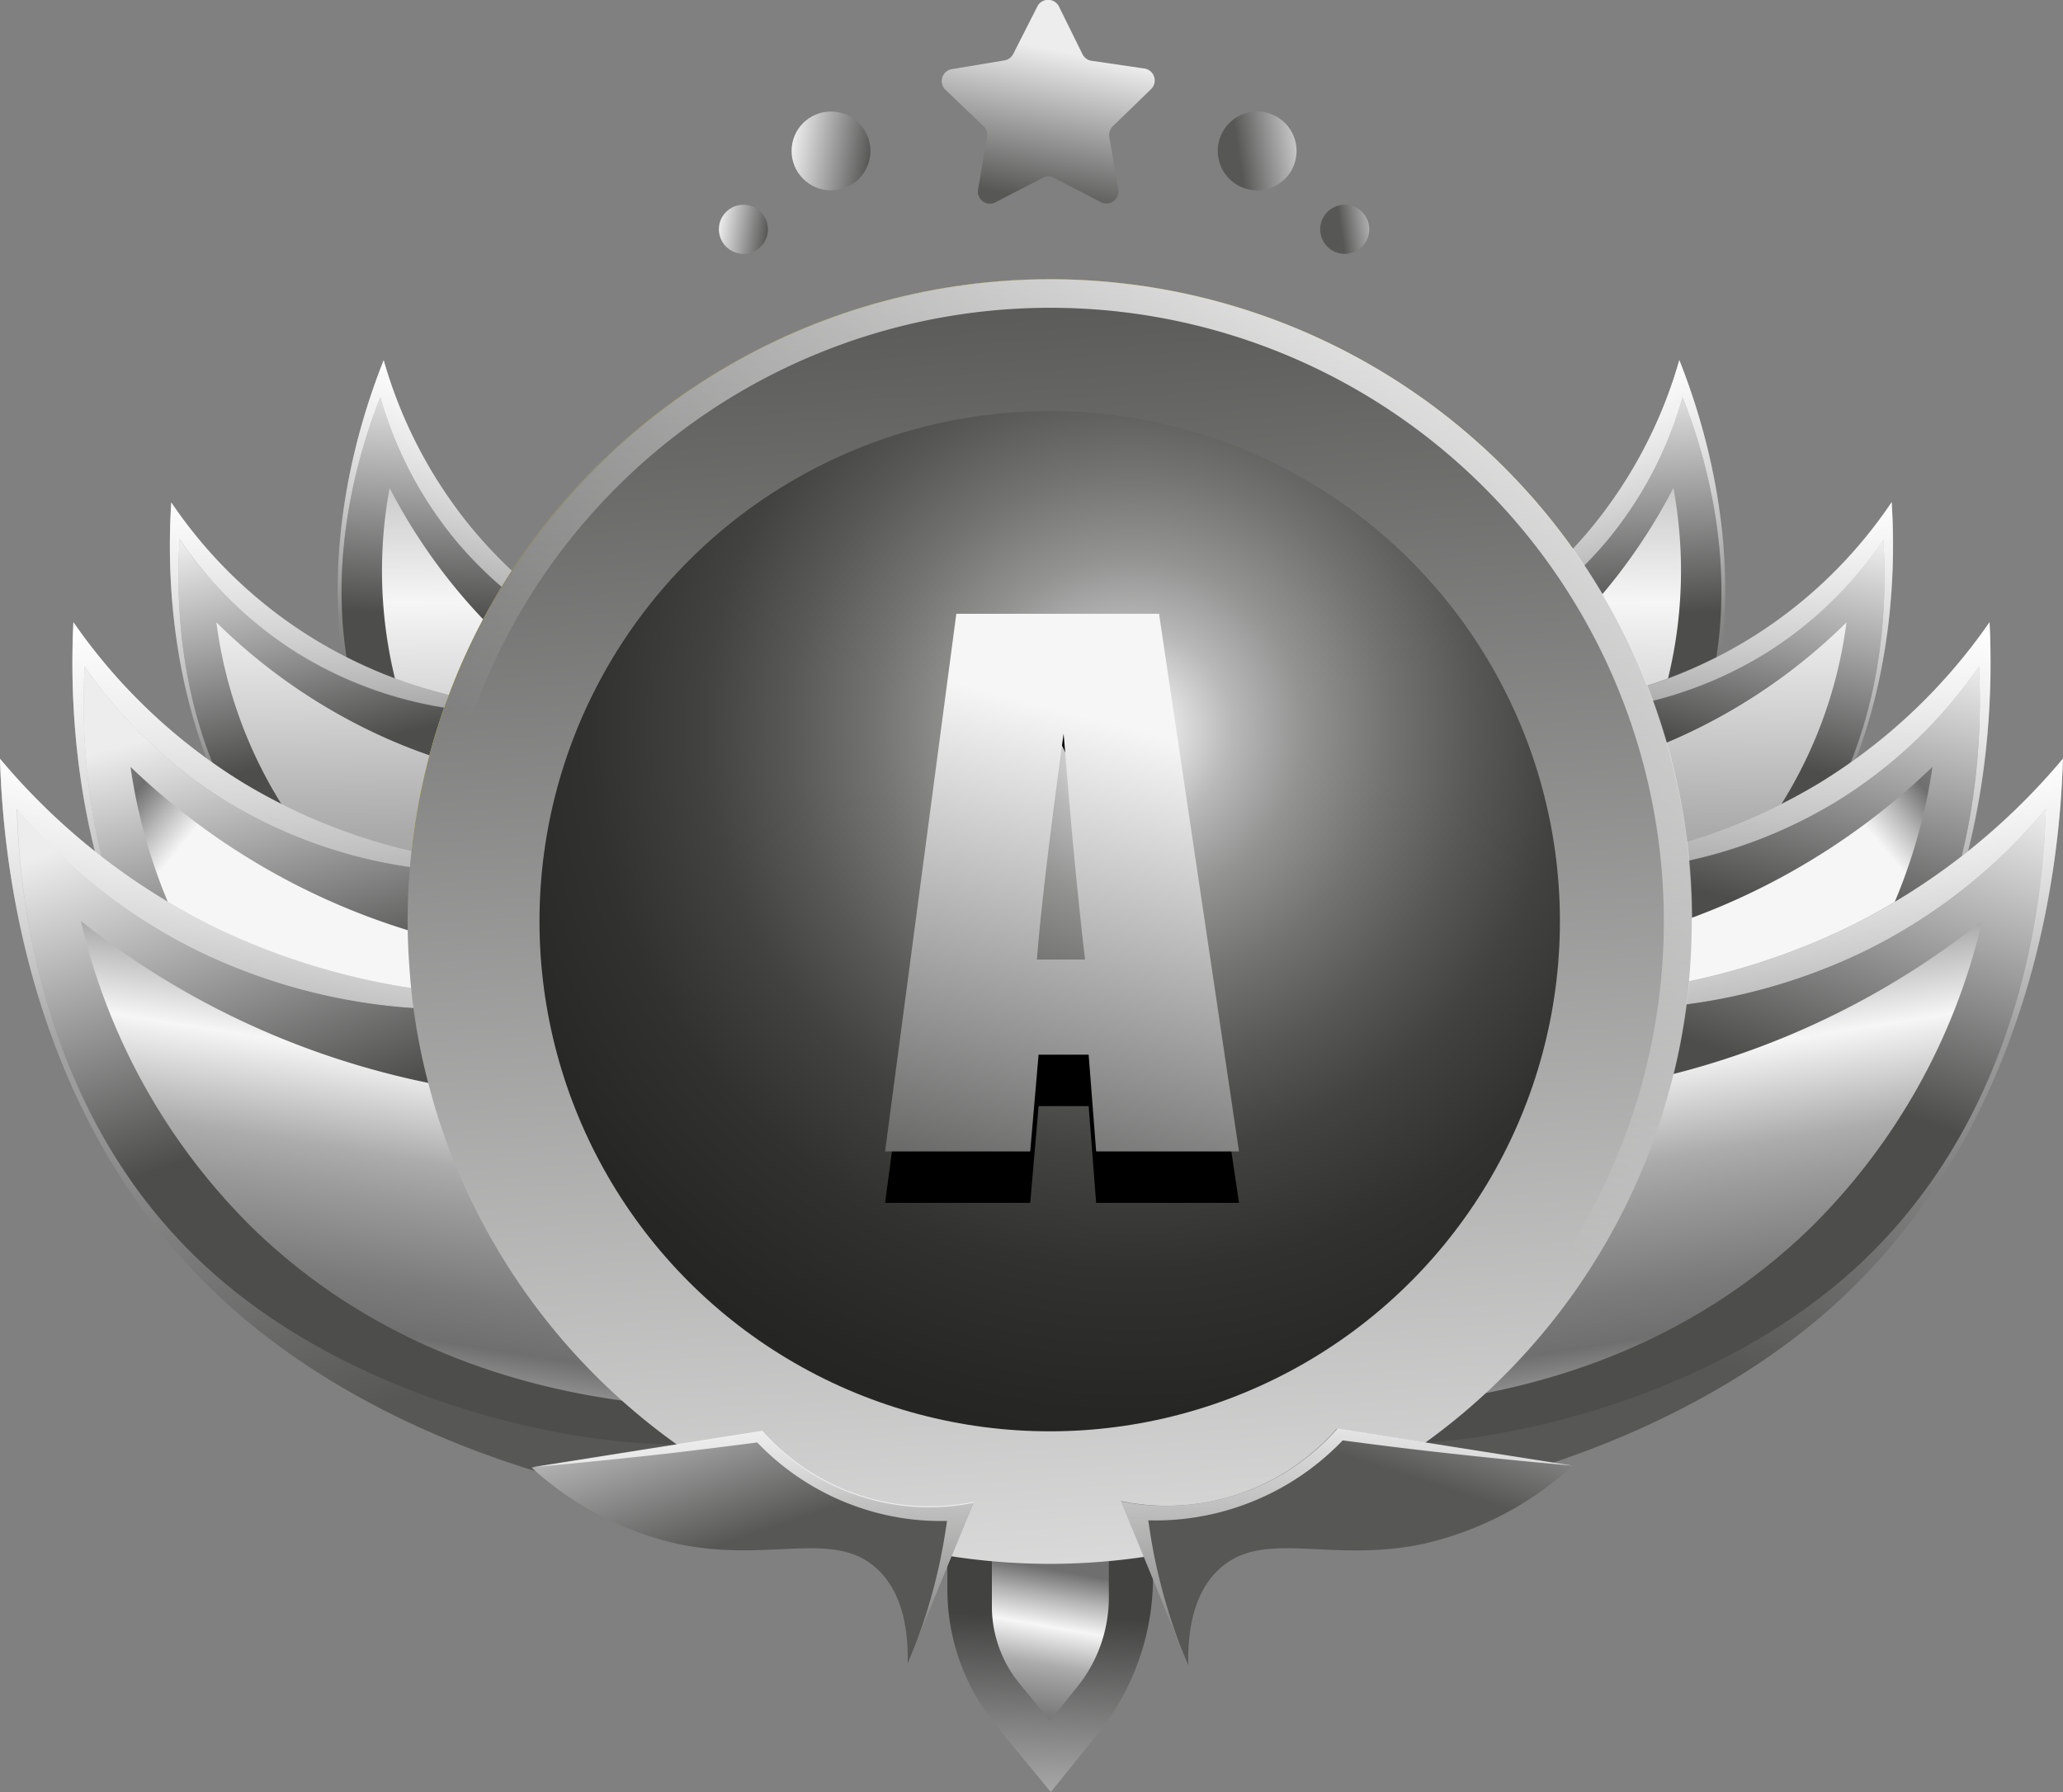 <svg xmlns="http://www.w3.org/2000/svg" xmlns:xlink="http://www.w3.org/1999/xlink" viewBox="0 0 170.55 148.18"><rect x="0" y="0" width="170.55" height="148.18" fill="#808080" stroke="none"/><defs><style>.cls-1{fill:url(#linear-gradient);}.cls-2{fill:url(#linear-gradient-2);}.cls-3{fill:url(#linear-gradient-3);}.cls-4{fill:url(#linear-gradient-4);}.cls-5{fill:url(#linear-gradient-5);}.cls-6{fill:url(#linear-gradient-6);}.cls-7{fill:url(#linear-gradient-7);}.cls-8{fill:url(#linear-gradient-8);}.cls-9{fill:url(#linear-gradient-9);}.cls-10{fill:url(#linear-gradient-10);}.cls-11{fill:url(#linear-gradient-11);}.cls-12{fill:url(#linear-gradient-12);}.cls-13{fill:url(#linear-gradient-13);}.cls-14{fill:url(#linear-gradient-14);}.cls-15{fill:url(#linear-gradient-15);}.cls-16{fill:url(#linear-gradient-16);}.cls-17{fill:url(#linear-gradient-17);}.cls-18{fill:url(#linear-gradient-18);}.cls-19{fill:url(#linear-gradient-19);}.cls-20{fill:url(#linear-gradient-20);}.cls-21{fill:url(#linear-gradient-21);}.cls-22{fill:url(#linear-gradient-22);}.cls-23{fill:url(#linear-gradient-23);}.cls-24{fill:url(#linear-gradient-24);}.cls-25{fill:url(#linear-gradient-25);}.cls-26{fill:url(#linear-gradient-26);}.cls-27{fill:url(#linear-gradient-27);}.cls-28{fill:url(#linear-gradient-28);}.cls-29{fill:url(#linear-gradient-29);}.cls-30{fill:url(#linear-gradient-30);}.cls-31{fill:url(#linear-gradient-31);}.cls-32{fill:url(#linear-gradient-32);}.cls-33{fill:url(#linear-gradient-33);}.cls-34{fill:url(#linear-gradient-34);}.cls-35{fill:url(#linear-gradient-35);}.cls-36{fill:url(#linear-gradient-36);}.cls-37{fill:url(#linear-gradient-37);}.cls-38{fill:url(#linear-gradient-38);}.cls-39{fill:url(#linear-gradient-39);}.cls-40{fill:url(#linear-gradient-40);}.cls-41{fill:url(#linear-gradient-41);}.cls-42{fill:url(#radial-gradient);}.cls-43{fill:url(#linear-gradient-42);}.cls-44{fill:url(#linear-gradient-43);}.cls-45{fill:url(#linear-gradient-44);}.cls-46{fill:url(#linear-gradient-45);}.cls-47{fill:url(#linear-gradient-46);}.cls-48{fill:url(#linear-gradient-47);}</style><linearGradient id="linear-gradient" x1="-1774.2" y1="-137.45" x2="-1773.68" y2="-99.66" gradientTransform="matrix(-1, -0.06, -0.06, 1, -1730.2, 62.66)" gradientUnits="userSpaceOnUse"><stop offset="0" stop-color="#c6c6c6"/><stop offset="1" stop-color="#575756"/></linearGradient><linearGradient id="linear-gradient-2" x1="90.8" y1="47.83" x2="79.89" y2="69.66" gradientTransform="translate(-39.35 0.48) rotate(-6.31)" gradientUnits="userSpaceOnUse"><stop offset="0" stop-color="#fff"/><stop offset="0.9" stop-color="#fff" stop-opacity="0"/></linearGradient><linearGradient id="linear-gradient-3" x1="-1771.42" y1="-136.53" x2="-1770.74" y2="-87.66" gradientTransform="matrix(-1, -0.06, -0.06, 1, -1730.2, 62.66)" gradientUnits="userSpaceOnUse"><stop offset="0" stop-color="#ededed"/><stop offset="0.4" stop-color="#4d4d4c"/></linearGradient><linearGradient id="linear-gradient-4" x1="46.54" y1="22" x2="47.73" y2="153.88" gradientUnits="userSpaceOnUse"><stop offset="0" stop-color="#706f6f"/><stop offset="0.1" stop-color="#b3b3b3"/><stop offset="0.21" stop-color="#f6f6f6"/><stop offset="0.35" stop-color="#acacac"/><stop offset="0.41" stop-color="#9a9a9a"/><stop offset="0.53" stop-color="#7c7b7b"/><stop offset="0.6" stop-color="#706f6f"/><stop offset="0.7" stop-color="#b3b3b3"/><stop offset="0.81" stop-color="#f6f6f6"/></linearGradient><linearGradient id="linear-gradient-5" x1="-1825.87" y1="-130.33" x2="-1825.34" y2="-92.54" gradientTransform="matrix(-0.97, 0.25, 0.25, 0.97, -1703.61, 622.03)" xlink:href="#linear-gradient"/><linearGradient id="linear-gradient-6" x1="140.51" y1="63.64" x2="129.59" y2="85.47" gradientTransform="translate(-114.28 41.61) rotate(-24.27)" xlink:href="#linear-gradient-2"/><linearGradient id="linear-gradient-7" x1="-1823.08" y1="-129.41" x2="-1822.4" y2="-80.54" gradientTransform="matrix(-0.97, 0.25, 0.25, 0.97, -1703.61, 622.03)" xlink:href="#linear-gradient-3"/><linearGradient id="linear-gradient-8" x1="38.53" y1="22.07" x2="39.72" y2="153.95" xlink:href="#linear-gradient-4"/><linearGradient id="linear-gradient-9" x1="86.78" y1="-7.56" x2="86.78" y2="184.96" gradientUnits="userSpaceOnUse"><stop offset="0" stop-color="#fe0"/><stop offset="1" stop-color="#f8ad13"/></linearGradient><linearGradient id="linear-gradient-10" x1="85.87" y1="152.52" x2="87.53" y2="104.04" gradientUnits="userSpaceOnUse"><stop offset="0" stop-color="#c6c6c6"/><stop offset="0.39" stop-color="#424241"/></linearGradient><linearGradient id="linear-gradient-11" x1="86.82" y1="129.74" x2="83.01" y2="151.84" xlink:href="#linear-gradient-4"/><linearGradient id="linear-gradient-12" x1="-1822.84" y1="-122.54" x2="-1822.2" y2="-76.53" gradientTransform="matrix(-0.96, 0.26, 0.26, 0.96, -1697.89, 649.49)" xlink:href="#linear-gradient"/><linearGradient id="linear-gradient-13" x1="137.61" y1="72.01" x2="124.32" y2="98.59" gradientTransform="matrix(0.91, -0.42, 0.42, 0.91, -117.69, 44.67)" xlink:href="#linear-gradient-2"/><linearGradient id="linear-gradient-14" x1="-1819.44" y1="-121.42" x2="-1818.61" y2="-61.91" gradientTransform="matrix(-0.96, 0.26, 0.26, 0.96, -1697.89, 649.49)" xlink:href="#linear-gradient-3"/><linearGradient id="linear-gradient-15" x1="-0.76" y1="54.23" x2="20.38" y2="71.58" xlink:href="#linear-gradient-4"/><linearGradient id="linear-gradient-16" x1="-1630.42" y1="193.91" x2="-1629.67" y2="247.42" gradientTransform="matrix(-0.94, 0.34, 0.34, 0.94, -1573.06, 433.79)" xlink:href="#linear-gradient"/><linearGradient id="linear-gradient-17" x1="88.99" y1="78.22" x2="78.2" y2="99.79" gradientTransform="translate(-60 15.55) rotate(-12.22)" xlink:href="#linear-gradient-2"/><linearGradient id="linear-gradient-18" x1="-1626.38" y1="195.2" x2="-1625.42" y2="264.41" gradientTransform="matrix(-0.94, 0.34, 0.34, 0.94, -1573.06, 433.79)" xlink:href="#linear-gradient-3"/><linearGradient id="linear-gradient-19" x1="42.13" y1="76.74" x2="33.1" y2="133.77" xlink:href="#linear-gradient-4"/><linearGradient id="linear-gradient-20" x1="-1777.3" y1="-137.64" x2="-1776.77" y2="-99.85" gradientTransform="matrix(1, -0.06, 0.06, 1, 1903.85, 62.66)" xlink:href="#linear-gradient"/><linearGradient id="linear-gradient-21" x1="93.89" y1="48.17" x2="82.97" y2="70" gradientTransform="matrix(-0.99, -0.11, -0.11, 0.99, 213, 0.48)" xlink:href="#linear-gradient-2"/><linearGradient id="linear-gradient-22" x1="-1774.51" y1="-136.72" x2="-1773.83" y2="-87.85" gradientTransform="matrix(1, -0.06, 0.06, 1, 1903.85, 62.66)" xlink:href="#linear-gradient-3"/><linearGradient id="linear-gradient-23" x1="49.64" y1="22" x2="50.83" y2="153.88" gradientTransform="matrix(-1, 0, 0, 1, 173.65, 0)" xlink:href="#linear-gradient-4"/><linearGradient id="linear-gradient-24" x1="-1828.87" y1="-129.55" x2="-1828.35" y2="-91.77" gradientTransform="matrix(0.97, 0.25, -0.25, 0.97, 1877.26, 622.03)" xlink:href="#linear-gradient"/><linearGradient id="linear-gradient-25" x1="143.33" y1="64.91" x2="132.42" y2="86.74" gradientTransform="matrix(-0.91, -0.41, -0.41, 0.91, 287.93, 41.61)" xlink:href="#linear-gradient-2"/><linearGradient id="linear-gradient-26" x1="-1826.09" y1="-128.63" x2="-1825.4" y2="-79.76" gradientTransform="matrix(0.97, 0.25, -0.25, 0.97, 1877.26, 622.03)" xlink:href="#linear-gradient-3"/><linearGradient id="linear-gradient-27" x1="41.63" y1="22.07" x2="42.82" y2="153.95" gradientTransform="matrix(-1, 0, 0, 1, 173.65, 0)" xlink:href="#linear-gradient-4"/><linearGradient id="linear-gradient-28" x1="-1825.83" y1="-121.72" x2="-1825.19" y2="-75.7" gradientTransform="translate(1871.53 649.49) rotate(15.36)" xlink:href="#linear-gradient"/><linearGradient id="linear-gradient-29" x1="140.42" y1="73.33" x2="127.13" y2="99.91" gradientTransform="matrix(-0.91, -0.42, -0.42, 0.91, 291.33, 44.67)" xlink:href="#linear-gradient-2"/><linearGradient id="linear-gradient-30" x1="-1822.43" y1="-120.6" x2="-1821.6" y2="-61.09" gradientTransform="translate(1871.53 649.49) rotate(15.36)" xlink:href="#linear-gradient-3"/><linearGradient id="linear-gradient-31" x1="2.34" y1="54.23" x2="23.49" y2="71.58" gradientTransform="matrix(-1, 0, 0, 1, 173.65, 0)" xlink:href="#linear-gradient-4"/><linearGradient id="linear-gradient-32" x1="-1633.33" y1="194.97" x2="-1632.58" y2="248.49" gradientTransform="translate(1746.71 433.79) rotate(20.04)" xlink:href="#linear-gradient"/><linearGradient id="linear-gradient-33" x1="92.02" y1="78.88" x2="81.23" y2="100.44" gradientTransform="matrix(-0.98, -0.21, -0.21, 0.98, 233.65, 15.55)" xlink:href="#linear-gradient-2"/><linearGradient id="linear-gradient-34" x1="-1629.29" y1="196.26" x2="-1628.33" y2="265.48" gradientTransform="translate(1746.71 433.79) rotate(20.04)" xlink:href="#linear-gradient-3"/><linearGradient id="linear-gradient-35" x1="45.23" y1="76.74" x2="36.2" y2="133.77" gradientTransform="matrix(-1, 0, 0, 1, 173.65, 0)" xlink:href="#linear-gradient-4"/><linearGradient id="linear-gradient-36" x1="90.53" y1="145.62" x2="83.87" y2="22.05" gradientUnits="userSpaceOnUse"><stop offset="0" stop-color="#ededed"/><stop offset="1" stop-color="#575756"/></linearGradient><linearGradient id="linear-gradient-37" x1="116.69" y1="14.08" x2="80.67" y2="88.96" gradientTransform="matrix(1, 0, 0, 1, 0, 0)" xlink:href="#linear-gradient-2"/><linearGradient id="linear-gradient-38" x1="-117.94" y1="354.77" x2="-117.94" y2="400.26" gradientTransform="translate(58.4 -264.68) rotate(-18.29)" gradientUnits="userSpaceOnUse"><stop offset="0" stop-color="#ededed"/><stop offset="0.4" stop-color="#575756"/></linearGradient><linearGradient id="linear-gradient-39" x1="62.23" y1="112.82" x2="62.23" y2="147.55" gradientTransform="matrix(1, 0, 0, 1, 0, 0)" xlink:href="#linear-gradient-2"/><linearGradient id="linear-gradient-40" x1="-1663.4" y1="-156.35" x2="-1663.4" y2="-109.87" gradientTransform="matrix(-0.95, -0.31, -0.31, 0.95, -1512.53, -264.68)" xlink:href="#linear-gradient-38"/><linearGradient id="linear-gradient-41" x1="-1565.47" y1="112.5" x2="-1565.47" y2="147.98" gradientTransform="matrix(-1, 0, 0, 1, -1454.13, 0)" xlink:href="#linear-gradient-2"/><radialGradient id="radial-gradient" cx="93.59" cy="60.24" r="118.2" gradientUnits="userSpaceOnUse"><stop offset="0" stop-color="#fff"/><stop offset="0.03" stop-color="#e1e1e1"/><stop offset="0.07" stop-color="#b8b8b8"/><stop offset="0.12" stop-color="#939392"/><stop offset="0.18" stop-color="#737372"/><stop offset="0.24" stop-color="#585856"/><stop offset="0.3" stop-color="#424240"/><stop offset="0.38" stop-color="#313130"/><stop offset="0.48" stop-color="#262624"/><stop offset="0.62" stop-color="#1f1f1d"/><stop offset="1" stop-color="#1d1d1b"/></radialGradient><linearGradient id="linear-gradient-42" x1="87.17" y1="4.1" x2="84.68" y2="16.34" xlink:href="#linear-gradient-36"/><linearGradient id="linear-gradient-43" x1="123.1" y1="-121.92" x2="129.62" y2="-121.92" gradientTransform="translate(-74.68 113.83) rotate(8.72)" xlink:href="#linear-gradient-36"/><linearGradient id="linear-gradient-44" x1="118.16" y1="-114.41" x2="122.21" y2="-114.41" gradientTransform="translate(-74.68 113.83) rotate(8.72)" xlink:href="#linear-gradient-36"/><linearGradient id="linear-gradient-45" x1="-1496.07" y1="126.43" x2="-1489.55" y2="126.43" gradientTransform="matrix(-0.99, 0.15, 0.15, 0.99, -1390.79, 113.83)" xlink:href="#linear-gradient-36"/><linearGradient id="linear-gradient-46" x1="-1501.01" y1="133.93" x2="-1496.96" y2="133.93" gradientTransform="matrix(-0.99, 0.15, 0.15, 0.99, -1390.79, 113.83)" xlink:href="#linear-gradient-36"/><linearGradient id="linear-gradient-47" x1="95.93" y1="53.49" x2="82.86" y2="102.91" gradientUnits="userSpaceOnUse"><stop offset="0.14" stop-color="#f6f6f6"/><stop offset="1" stop-color="#575756"/></linearGradient></defs><g id="Layer_2" data-name="Layer 2"><g id="badge"><path class="cls-1" d="M57.43,56A39.06,39.06,0,0,1,39.1,43.79a38.4,38.4,0,0,1-7.38-14c-2,5-7.25,20.28-.37,35.17C39.14,81.81,60.11,93,64.4,89.39a2.41,2.41,0,0,0,.65-.9Z"/><path class="cls-2" d="M31.35,64.94c7.79,16.86,28.76,28,33,24.45a2.32,2.32,0,0,0,.66-.9L57.43,56A39.06,39.06,0,0,1,39.1,43.79a38.4,38.4,0,0,1-7.38-14C29.75,34.74,24.46,50,31.35,64.94Zm-.22-2.38c-5.81-12.58-1.35-25.5.31-29.71A32.64,32.64,0,0,0,37.68,44.7,33,33,0,0,0,53.16,55q3.21,13.74,6.43,27.45a2,2,0,0,1-.55.76C55.42,86.21,37.71,76.8,31.13,62.56Z"/><path class="cls-3" d="M31.13,62.56C37.71,76.8,55.42,86.21,59,83.2a2,2,0,0,0,.55-.76Q56.38,68.72,53.16,55A33,33,0,0,1,37.68,44.7a32.64,32.64,0,0,1-6.24-11.85C29.78,37.06,25.32,50,31.13,62.56Z"/><path class="cls-4" d="M57.06,62.68A47.2,47.2,0,0,1,32.21,40.35a37.51,37.51,0,0,0,1.92,20.44c7.09,17.78,25.92,22.75,28.15,23.3Z"/><path class="cls-5" d="M46.7,58.56a39.16,39.16,0,0,1-21.19-6A38.55,38.55,0,0,1,14.16,41.54c-.34,5.35-.65,21.53,10.49,33.58,12.61,13.64,36,17.78,39,13.07A2.41,2.41,0,0,0,64,87.13Z"/><path class="cls-6" d="M24.65,75.11c12.61,13.65,36,17.79,39,13.07A2.11,2.11,0,0,0,64,87.13L46.7,58.56a39,39,0,0,1-21.19-6A38.41,38.41,0,0,1,14.16,41.55C13.82,46.88,13.51,63.06,24.65,75.11Zm-.94-2.2c-9.41-10.17-9.15-23.84-8.86-28.35a32.33,32.33,0,0,0,9.59,9.34,32.86,32.86,0,0,0,17.89,5L56.92,83.06a2.17,2.17,0,0,1-.29.89C54.11,87.93,34.36,84.43,23.71,72.91Z"/><path class="cls-7" d="M23.71,72.91c10.65,11.52,30.4,15,32.92,11a2.17,2.17,0,0,0,.29-.89Q49.63,71,42.33,58.93a33,33,0,0,1-17.89-5,32.33,32.33,0,0,1-9.59-9.34C14.56,49.07,14.3,62.74,23.71,72.91Z"/><path class="cls-8" d="M48.41,65a47,47,0,0,1-16.58-4,47.51,47.51,0,0,1-13.94-9.54A37.46,37.46,0,0,0,26,70.31C38.25,85,57.69,84,60,83.8Q54.21,74.41,48.41,65Z"/><circle class="cls-9" cx="86.78" cy="76.17" r="53.08"/><path class="cls-10" d="M90.73,143.38l-3.86,4.8-4.55-5.54a17.77,17.77,0,0,1-4-11.25V120.76h17v9.72A20.58,20.58,0,0,1,90.73,143.38Z"/><path class="cls-11" d="M89,139.55l-2.2,2.73-2.59-3.16A10.1,10.1,0,0,1,82,132.71v-6.05h9.67v5.54A11.78,11.78,0,0,1,89,139.55Z"/><path class="cls-12" d="M46,71.56a47.76,47.76,0,0,1-25.93-6.85,46.89,46.89,0,0,1-14-13.26C5.75,58,5.67,77.67,19.46,92.14c15.61,16.37,44.17,21,47.71,15.18a3,3,0,0,0,.4-1.3Z"/><path class="cls-13" d="M19.47,92.13c15.6,16.38,44.16,21,47.69,15.19a2.73,2.73,0,0,0,.41-1.29Q56.79,88.78,46,71.56a47.55,47.55,0,0,1-25.93-6.85,46.89,46.89,0,0,1-14-13.26C5.75,58,5.67,77.67,19.47,92.13Zm-1.19-2.66C6.63,77.26,6.69,60.61,7,55.11A39.37,39.37,0,0,0,18.8,66.31a40.18,40.18,0,0,0,21.89,5.78L58.9,101.2a2.42,2.42,0,0,1-.34,1.09C55.57,107.18,31.46,103.3,18.28,89.47Z"/><path class="cls-14" d="M18.28,89.47c13.18,13.83,37.29,17.71,40.28,12.82a2.42,2.42,0,0,0,.34-1.09L40.69,72.09A40.18,40.18,0,0,1,18.8,66.31,39.37,39.37,0,0,1,7,55.11C6.69,60.61,6.63,77.26,18.28,89.47Z"/><path class="cls-15" d="M48.21,79.41a57.45,57.45,0,0,1-37.42-16A45.57,45.57,0,0,0,21,86.26c15.17,17.7,38.81,16,41.61,15.78Q55.42,90.73,48.21,79.41Z"/><path class="cls-16" d="M49,82a57.28,57.28,0,0,1-31.26-5.33A54.68,54.68,0,0,1,0,62.74c.22,7.57,1.94,30.39,19.56,45.76,20,17.39,54.11,19.86,57.76,12.79a3.33,3.33,0,0,0,.35-1.54Z"/><path class="cls-17" d="M19.57,108.49c19.93,17.39,54.1,19.87,57.75,12.8a3.06,3.06,0,0,0,.35-1.53Q63.35,100.88,49,82a57.22,57.22,0,0,1-31.26-5.34A54.54,54.54,0,0,1,0,62.74C.23,70.3,1.94,93.13,19.57,108.49Zm-1.65-3C3,92.55,1.58,73.28,1.39,66.89a45.94,45.94,0,0,0,15,11.77,48.2,48.2,0,0,0,26.38,4.5Q54.91,99.11,67,115a2.8,2.8,0,0,1-.3,1.3C63.61,122.3,34.76,120.21,17.92,105.53Z"/><path class="cls-18" d="M17.92,105.53c16.84,14.68,45.69,16.77,48.77,10.8A2.73,2.73,0,0,0,67,115Q54.92,99.1,42.8,83.16a48.2,48.2,0,0,1-26.38-4.5,45.94,45.94,0,0,1-15-11.77C1.58,73.28,3,92.56,17.92,105.53Z"/><path class="cls-19" d="M52.36,90.89A69.29,69.29,0,0,1,28,87.59,67.82,67.82,0,0,1,6.69,76.16a52.17,52.17,0,0,0,14.19,25.38c19.55,19,47.34,14.66,50.61,14.1Z"/><path class="cls-20" d="M113.12,56a39.11,39.11,0,0,0,18.33-12.2,38.4,38.4,0,0,0,7.38-14c2,5,7.25,20.28.37,35.17-7.79,16.87-28.76,28-33,24.45a2.41,2.41,0,0,1-.65-.9Z"/><path class="cls-21" d="M138.83,29.77a38.4,38.4,0,0,1-7.38,14A39.11,39.11,0,0,1,113.12,56l-7.62,32.5a2.3,2.3,0,0,0,.65.9c4.29,3.57,25.26-7.59,33-24.45C146.08,50,140.8,34.74,138.83,29.77ZM111.51,83.2a2,2,0,0,1-.56-.76q3.22-13.72,6.44-27.45A33,33,0,0,0,132.87,44.7a32.43,32.43,0,0,0,6.23-11.85c1.67,4.21,6.13,17.13.31,29.71C132.83,76.8,115.13,86.21,111.51,83.2Z"/><path class="cls-22" d="M139.41,62.56C132.83,76.8,115.13,86.21,111.5,83.2a2.13,2.13,0,0,1-.55-.76q3.22-13.72,6.44-27.45A33,33,0,0,0,132.87,44.7a32.43,32.43,0,0,0,6.23-11.85C140.77,37.06,145.23,50,139.41,62.56Z"/><path class="cls-23" d="M113.49,62.68a47.2,47.2,0,0,0,24.85-22.33,37.51,37.51,0,0,1-1.92,20.44c-7.1,17.78-25.92,22.75-28.15,23.3Z"/><path class="cls-24" d="M123.84,58.56a39.17,39.17,0,0,0,21.2-6,38.55,38.55,0,0,0,11.35-11.07c.34,5.35.64,21.53-10.5,33.58-12.6,13.64-36,17.78-39,13.07a2.41,2.41,0,0,1-.34-1.06Z"/><path class="cls-25" d="M156.38,41.55A38.35,38.35,0,0,1,145,52.6a39,39,0,0,1-21.2,6L106.58,87.13a2.21,2.21,0,0,0,.34,1.05c3,4.72,26.37.58,39-13.07C157,63.06,156.72,46.88,156.38,41.55ZM113.92,84a2,2,0,0,1-.29-.89l14.59-24.14a32.86,32.86,0,0,0,17.89-5,32.33,32.33,0,0,0,9.59-9.34c.28,4.51.54,18.18-8.86,28.35C136.18,84.43,116.44,87.93,113.92,84Z"/><path class="cls-26" d="M146.83,72.91c-10.65,11.52-30.39,15-32.91,11a2,2,0,0,1-.29-.89Q120.92,71,128.22,58.93a33,33,0,0,0,17.89-5,32.33,32.33,0,0,0,9.59-9.34C156,49.07,156.24,62.74,146.83,72.91Z"/><path class="cls-27" d="M122.13,65a47,47,0,0,0,16.59-4,47.3,47.3,0,0,0,13.93-9.54,37.33,37.33,0,0,1-8.12,18.85C132.3,85,112.86,84,110.57,83.8Z"/><path class="cls-28" d="M124.54,71.56a47.76,47.76,0,0,0,25.93-6.85,47,47,0,0,0,14-13.26c.31,6.51.38,26.22-13.41,40.69-15.61,16.37-44.16,21-47.7,15.18a2.85,2.85,0,0,1-.4-1.3Z"/><path class="cls-29" d="M164.48,51.45a46.7,46.7,0,0,1-14,13.26,47.55,47.55,0,0,1-25.93,6.85L103,106a2.84,2.84,0,0,0,.4,1.29c3.54,5.79,32.1,1.19,47.7-15.19C164.88,77.67,164.8,58,164.48,51.45ZM112,102.29a2.54,2.54,0,0,1-.33-1.09q9.09-14.55,18.21-29.11a40.18,40.18,0,0,0,21.89-5.78,39.49,39.49,0,0,0,11.84-11.2c.27,5.5.33,22.15-11.32,34.36C139.08,103.3,115,107.18,112,102.29Z"/><path class="cls-30" d="M152.27,89.47C139.08,103.3,115,107.18,112,102.29a2.54,2.54,0,0,1-.33-1.09q9.09-14.55,18.21-29.11a40.18,40.18,0,0,0,21.89-5.78,39.49,39.49,0,0,0,11.84-11.2C163.86,60.61,163.92,77.26,152.27,89.47Z"/><path class="cls-31" d="M122.34,79.41a57.45,57.45,0,0,0,37.42-16,45.75,45.75,0,0,1-10.25,22.81c-15.17,17.7-38.82,16-41.61,15.78Q115.11,90.73,122.34,79.41Z"/><path class="cls-32" d="M121.51,82a57.28,57.28,0,0,0,31.26-5.33,54.79,54.79,0,0,0,17.78-13.95c-.23,7.57-2,30.39-19.56,45.76-20,17.39-54.11,19.86-57.76,12.79a3.21,3.21,0,0,1-.36-1.54Z"/><path class="cls-33" d="M170.54,62.74a54.37,54.37,0,0,1-17.77,13.94A57.23,57.23,0,0,1,121.51,82q-14.33,18.86-28.64,37.74a3.17,3.17,0,0,0,.36,1.53c3.65,7.07,37.82,4.59,57.75-12.8C168.61,93.13,170.32,70.3,170.54,62.74Zm-66.69,53.59a2.93,2.93,0,0,1-.29-1.3l24.18-31.87a48.23,48.23,0,0,0,26.39-4.5,45.77,45.77,0,0,0,15-11.77c-.19,6.39-1.64,25.66-16.52,38.64C135.79,120.21,106.94,122.3,103.85,116.33Z"/><path class="cls-34" d="M152.63,105.53c-16.84,14.68-45.69,16.77-48.78,10.8a2.85,2.85,0,0,1-.29-1.29q12.07-15.95,24.18-31.88a48.24,48.24,0,0,0,26.39-4.5,45.77,45.77,0,0,0,15-11.77C169,73.28,167.51,92.56,152.63,105.53Z"/><path class="cls-35" d="M118.18,90.89a69.27,69.27,0,0,0,24.37-3.3,67.78,67.78,0,0,0,21.31-11.43,52.12,52.12,0,0,1-14.2,25.38c-19.54,19-47.33,14.66-50.61,14.1Z"/><path class="cls-36" d="M139.86,76.17c0,1.34-.05,2.66-.15,4a51.45,51.45,0,0,1-1.8,10.32c-.18.67-.38,1.32-.59,2a53.09,53.09,0,0,1-101.07,0c-.21-.66-.41-1.31-.59-2a50.75,50.75,0,0,1-1.8-10.32c-.1-1.31-.16-2.63-.16-4a53.08,53.08,0,0,1,106.16,0Z"/><path class="cls-37" d="M86.82,23.09A53.08,53.08,0,1,0,139.9,76.17,53.09,53.09,0,0,0,86.82,23.09Zm0,103.8a50.72,50.72,0,1,1,50.73-50.72A50.72,50.72,0,0,1,86.82,126.89Z"/><path class="cls-38" d="M63,118.35l-19.05,3a26.44,26.44,0,0,0,12.22,6.34c7.49,1.53,12.73-1.25,16.3,2,2.2,2,2.62,5.2,2.57,7.85l5.43-13.28A18.32,18.32,0,0,1,63,118.35Z"/><path class="cls-39" d="M80.49,124.22,75.06,137.5a45.77,45.77,0,0,0,2.65-8.4c.24-1.16.43-2.27.58-3.34a20.76,20.76,0,0,1-6.92-1,21.08,21.08,0,0,1-8.77-5.49q-3.66.48-7.43.92-5.72.64-11.2,1.13l9.52-1.51,9.53-1.5a18.38,18.38,0,0,0,17.47,5.87Z"/><path class="cls-40" d="M110.53,118.14,130,121.21a27.21,27.21,0,0,1-12.49,6.48c-7.65,1.56-13-1.28-16.66,2-2.24,2-2.67,5.31-2.62,8l-5.55-13.57a18.7,18.7,0,0,0,17.85-6Z"/><path class="cls-41" d="M92.68,124.14l5.55,13.57a47.23,47.23,0,0,1-2.71-8.58c-.25-1.19-.44-2.33-.59-3.42a21.2,21.2,0,0,0,7.07-1,21.42,21.42,0,0,0,9-5.61c2.5.33,5,.65,7.6.94q5.82.66,11.44,1.15l-9.74-1.53-9.73-1.54a18.82,18.82,0,0,1-7.21,5.07A19,19,0,0,1,92.68,124.14Z"/><circle class="cls-42" cx="86.78" cy="76.17" r="42.18"/><path class="cls-43" d="M87.56.57l1.93,3.91a1,1,0,0,0,.77.55l4.31.63a1,1,0,0,1,.57,1.73L92,10.44a1,1,0,0,0-.29.9l.74,4.3A1,1,0,0,1,91,16.71l-3.86-2a1,1,0,0,0-.94,0l-3.87,2a1,1,0,0,1-1.47-1.07l.74-4.3a1,1,0,0,0-.29-.9l-3.13-3a1,1,0,0,1,.56-1.73L83,5a1,1,0,0,0,.77-.55L85.74.57A1,1,0,0,1,87.56.57Z"/><circle class="cls-44" cx="68.7" cy="12.48" r="3.26"/><circle class="cls-45" cx="61.46" cy="18.96" r="2.03"/><circle class="cls-46" cx="103.93" cy="12.48" r="3.26"/><circle class="cls-47" cx="111.17" cy="18.96" r="2.03"/><path d="M95.82,55l6.61,44.46H90.62l-.62-8H85.86l-.69,8h-12L79.11,55ZM89.7,83.56a31.24,31.24,0,0,0-1.94-22A95.07,95.07,0,0,0,84.91,76c-.32,2.71-.5,5.3-.59,7.72Z"/><path class="cls-48" d="M95.82,50.75l6.61,44.46H90.62l-.62-8H85.86l-.69,8h-12l5.89-44.46ZM89.7,79.34q-.89-7.56-1.77-18.68-1.75,12.78-2.21,18.68Z"/></g></g></svg>
